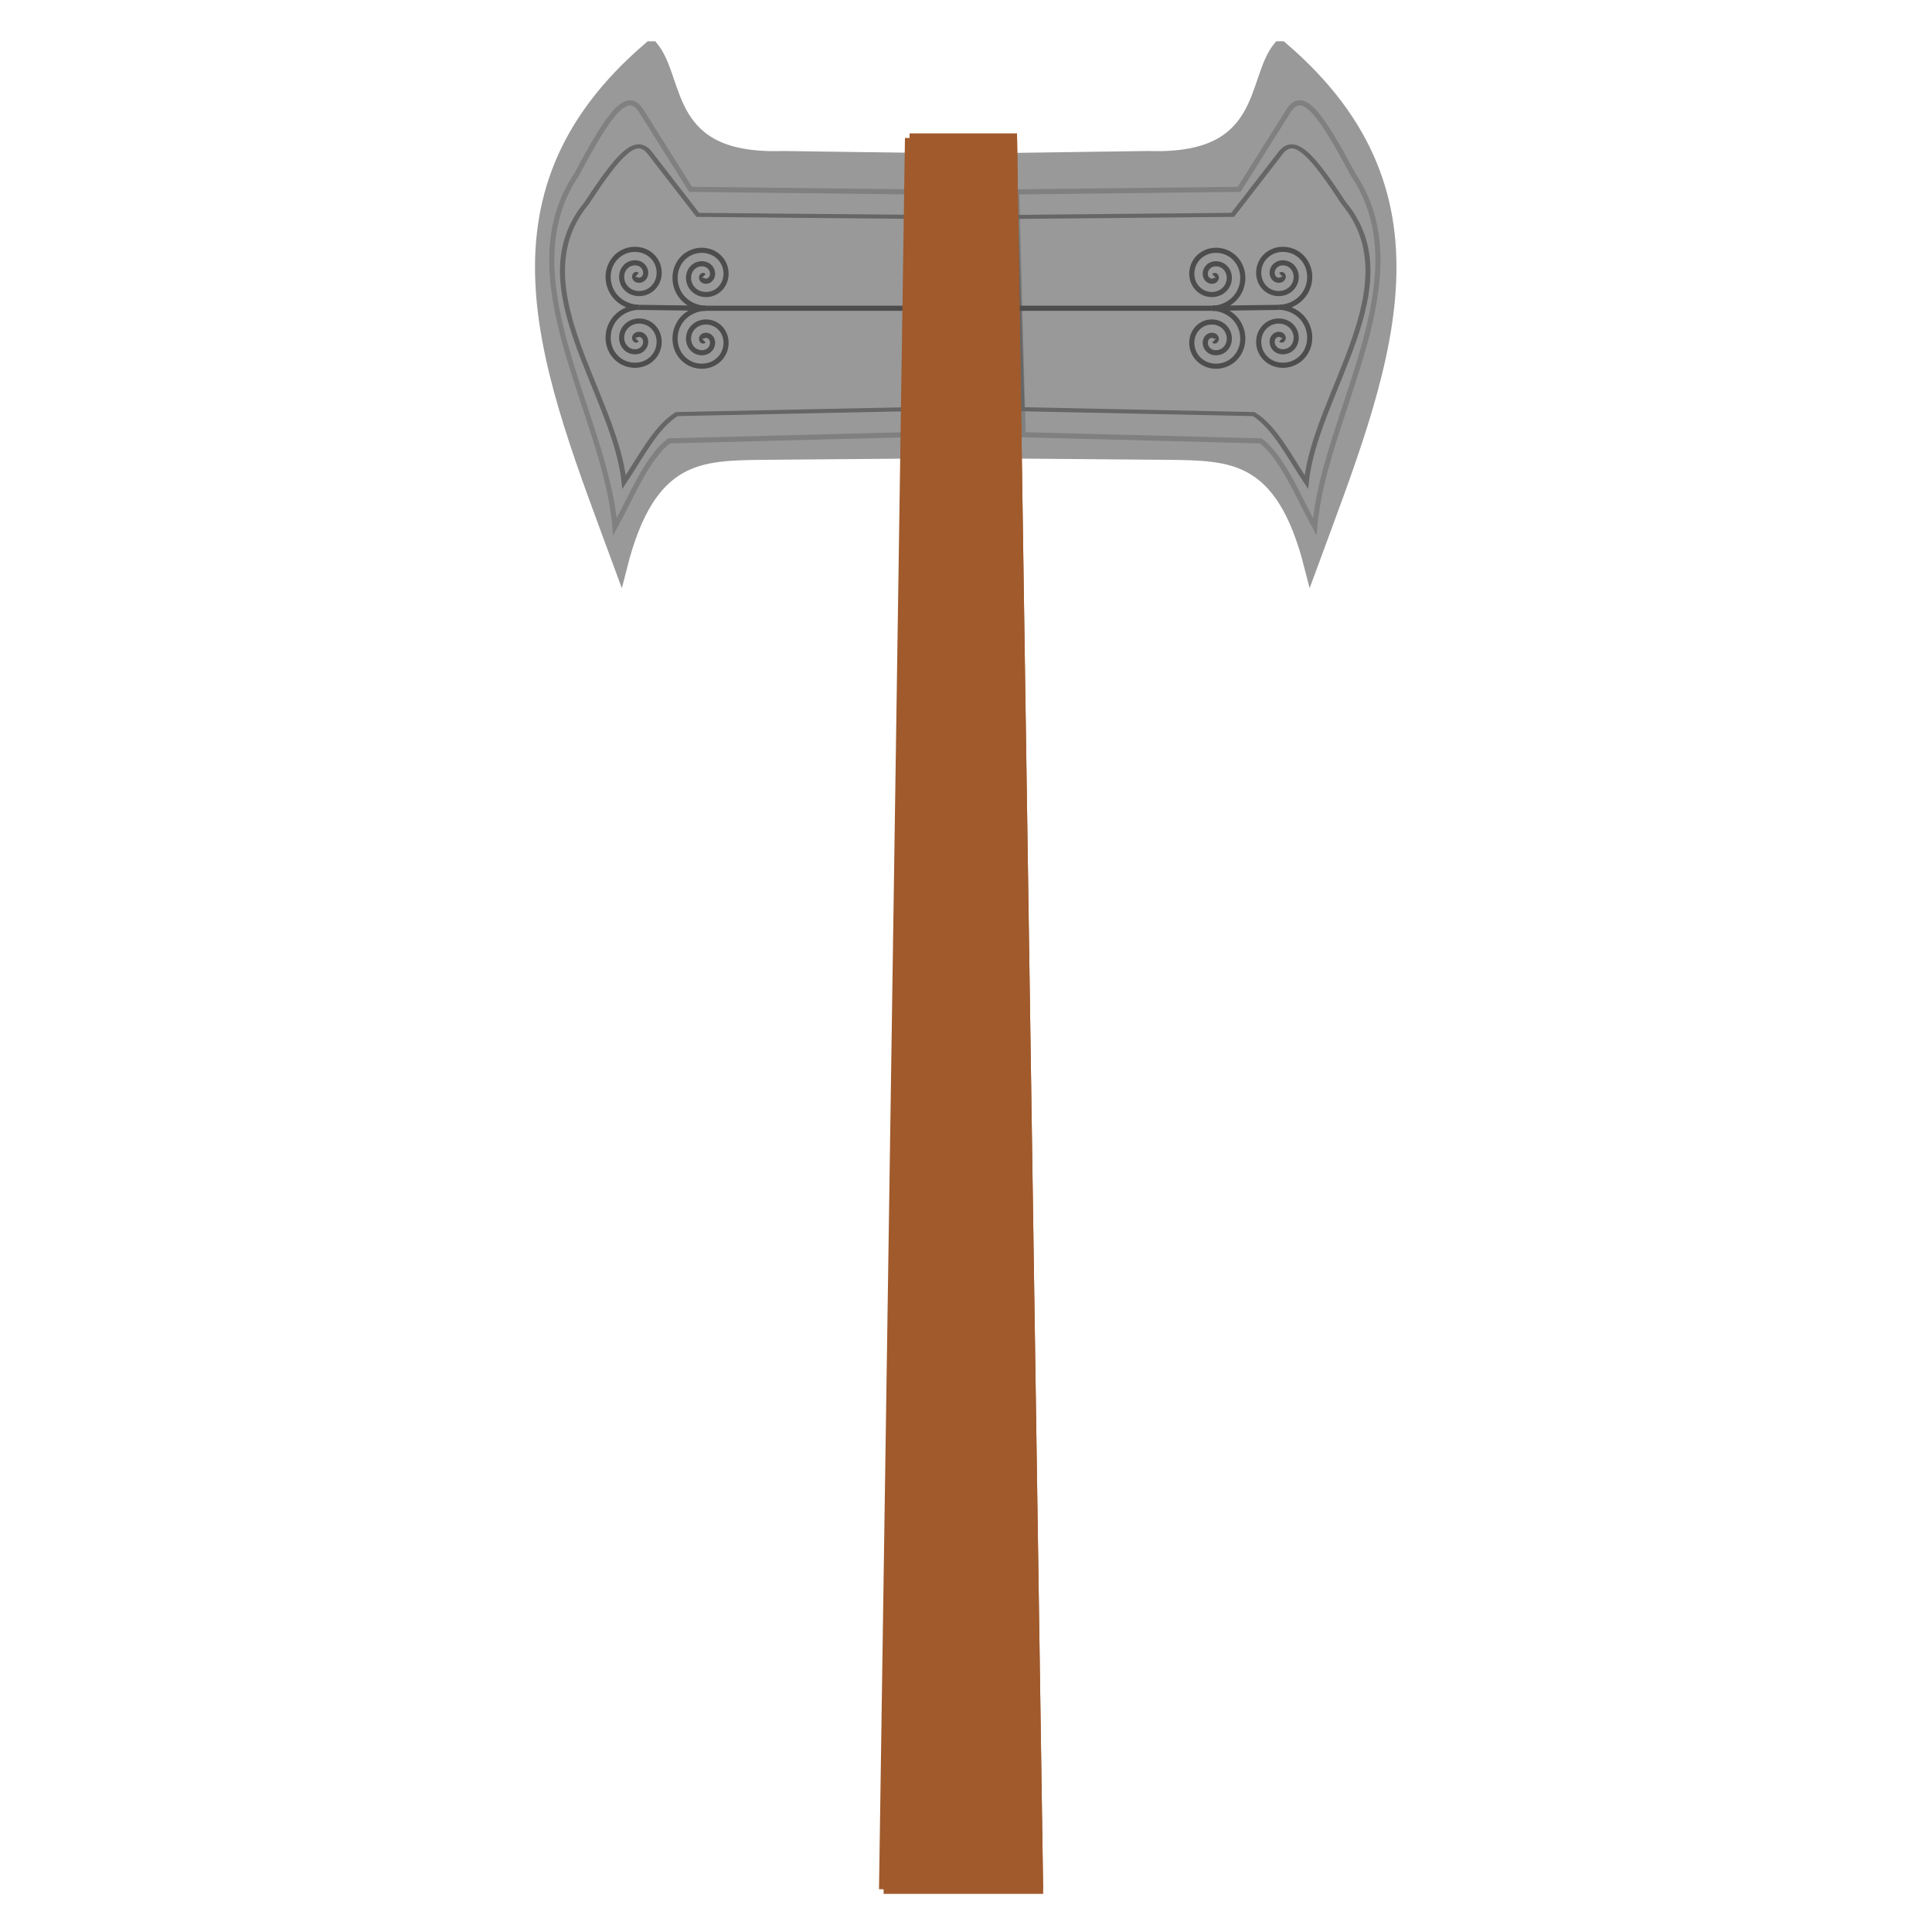 <?xml version="1.0" encoding="UTF-8" standalone="no"?>
<svg
   xmlns:dc="http://purl.org/dc/elements/1.1/"
   xmlns:cc="http://creativecommons.org/ns#"
   xmlns:rdf="http://www.w3.org/1999/02/22-rdf-syntax-ns#"
   xmlns:svg="http://www.w3.org/2000/svg"
   xmlns="http://www.w3.org/2000/svg"
   xmlns:sodipodi="http://sodipodi.sourceforge.net/DTD/sodipodi-0.dtd"
   xmlns:inkscape="http://www.inkscape.org/namespaces/inkscape"
   width="100mm"
   height="100mm"
   viewBox="0 0 100 100"
   version="1.1"
   id="svg8"
   inkscape:version="1.0.2 (e86c870879, 2021-01-15, custom)"
   sodipodi:docname="DoublAx.svg">
  <defs
     id="defs2" />
  <sodipodi:namedview
     id="base"
     pagecolor="#ffffff"
     bordercolor="#666666"
     borderopacity="1.0"
     inkscape:pageopacity="0.0"
     inkscape:pageshadow="2"
     inkscape:zoom="1.4142136"
     inkscape:cx="303.38431"
     inkscape:cy="100.81251"
     inkscape:document-units="mm"
     inkscape:current-layer="g22"
     inkscape:document-rotation="0"
     showgrid="false"
     inkscape:window-width="1920"
     inkscape:window-height="1001"
     inkscape:window-x="-9"
     inkscape:window-y="-9"
     inkscape:window-maximized="1" />
  <g
     inkscape:label="Ebene 1"
     inkscape:groupmode="layer"
     id="layer1">
    <g
       id="g78">
      <g
         id="g22"
         transform="matrix(3.533,0,0,3.533,-79.061,-358.836)">
        <g
           id="g264"
           transform="translate(-1.04,0.576)">
          <g
             id="g152"
             transform="matrix(3.136,0,0,1.935,-71.463,-95.321)">
            <path
               style="fill:#999999;stroke:#999999;stroke-width:0.061px;stroke-linecap:butt;stroke-linejoin:miter;stroke-opacity:1"
               d="m 36.237,101.796 c 0.831,1.15 0.477,2.473 0.142,3.949 -0.131,-0.834 -0.36,-0.836 -0.68,-0.841 l -0.963,-0.013 -0.004,-2.244 0.887,-0.02 c 0.57,0.03 0.484,-0.566 0.617,-0.831 z"
               id="path146"
               sodipodi:nodetypes="cccccccc" />
            <path
               style="fill:#999999;stroke:#999999;stroke-width:0.061px;stroke-linecap:butt;stroke-linejoin:miter;stroke-opacity:1"
               d="m 33.297,101.796 c -0.831,1.15 -0.477,2.473 -0.142,3.949 0.131,-0.834 0.36,-0.836 0.68,-0.841 l 0.963,-0.013 0.004,-2.244 -0.887,-0.02 c -0.57,0.03 -0.484,-0.566 -0.617,-0.831 z"
               id="path148"
               sodipodi:nodetypes="cccccccc" />
          </g>
          <g
             id="g176">
            <path
               style="fill:#999999;stroke:#808080;stroke-width:0.075px;stroke-linecap:butt;stroke-linejoin:miter;stroke-opacity:1"
               d="m 38.314,103.802 3.258,-0.037 0.73,-1.161 c 0.206,-0.302 0.464,0.049 0.938,0.942 1.026,1.517 -0.422,3.51 -0.56,5.162 -0.246,-0.45 -0.475,-1.02 -0.792,-1.258 l -3.48,-0.09 z"
               id="path163"
               sodipodi:nodetypes="cccccccc" />
            <path
               style="fill:#999999;stroke:#808080;stroke-width:0.075px;stroke-linecap:butt;stroke-linejoin:miter;stroke-opacity:1"
               d="m 36.793,103.802 -3.258,-0.037 -0.73,-1.161 c -0.206,-0.302 -0.464,0.049 -0.938,0.942 -1.026,1.517 0.422,3.51 0.56,5.162 0.246,-0.45 0.475,-1.02 0.792,-1.258 l 3.48,-0.09 z"
               id="path172"
               sodipodi:nodetypes="cccccccc" />
          </g>
          <g
             id="g182"
             transform="matrix(0.975,0,0,0.792,0.944,21.957)"
             style="fill:none;stroke:#666666">
            <path
               style="fill:none;stroke:#666666;stroke-width:0.075px;stroke-linecap:butt;stroke-linejoin:miter;stroke-opacity:1"
               d="m 38.314,103.802 3.258,-0.037 0.73,-1.161 c 0.206,-0.302 0.464,0.049 0.938,0.942 1.026,1.517 -0.422,3.51 -0.56,5.162 -0.246,-0.45 -0.475,-1.02 -0.792,-1.258 l -3.48,-0.09 z"
               id="path178"
               sodipodi:nodetypes="cccccccc" />
            <path
               style="fill:none;stroke:#666666;stroke-width:0.075px;stroke-linecap:butt;stroke-linejoin:miter;stroke-opacity:1"
               d="m 36.793,103.802 -3.258,-0.037 -0.73,-1.161 c -0.206,-0.302 -0.464,0.049 -0.938,0.942 -1.026,1.517 0.422,3.51 0.56,5.162 0.246,-0.45 0.475,-1.02 0.792,-1.258 l 3.48,-0.09 z"
               id="path180"
               sodipodi:nodetypes="cccccccc" />
          </g>
          <g
             id="g234"
             style="fill:none;stroke:#4d4d4d">
            <g
               id="g218"
               transform="matrix(-1,0,0,1,74.933,0)"
               style="fill:none;stroke:#4d4d4d">
              <path
                 style="fill:none;stroke:#4d4d4d;stroke-width:0.075px;stroke-linecap:butt;stroke-linejoin:miter;stroke-opacity:1"
                 d="M 36.652,105.507 H 33.753"
                 id="path206" />
              <path
                 sodipodi:type="spiral"
                 style="fill:none;fill-rule:evenodd;stroke:#4d4d4d;stroke-width:0.075"
                 id="path208"
                 sodipodi:cx="33.730015"
                 sodipodi:cy="105.98157"
                 sodipodi:expansion="1"
                 sodipodi:revolution="2.3779006"
                 sodipodi:radius="0.47555333"
                 sodipodi:argument="-22.747189"
                 sodipodi:t0="0"
                 d="m 33.73,105.982 c -0.022,0.021 -0.039,-0.019 -0.034,-0.036 0.012,-0.046 0.072,-0.052 0.107,-0.032 0.064,0.035 0.069,0.122 0.03,0.178 -0.056,0.082 -0.174,0.086 -0.248,0.028 -0.1,-0.077 -0.103,-0.225 -0.026,-0.319 0.097,-0.118 0.277,-0.121 0.39,-0.024 0.137,0.117 0.138,0.329 0.022,0.46 -0.137,0.155 -0.381,0.156 -0.531,0.02 -0.174,-0.157 -0.173,-0.433 -0.018,-0.602 0.085,-0.092 0.206,-0.145 0.331,-0.148" />
              <path
                 sodipodi:type="spiral"
                 style="fill:none;fill-rule:evenodd;stroke:#4d4d4d;stroke-width:0.075"
                 id="path210"
                 sodipodi:cx="33.730015"
                 sodipodi:cy="-105.03153"
                 sodipodi:expansion="1"
                 sodipodi:revolution="2.3779006"
                 sodipodi:radius="0.47555333"
                 sodipodi:argument="-22.747189"
                 sodipodi:t0="0"
                 d="m 33.73,-105.032 c -0.022,0.021 -0.039,-0.019 -0.034,-0.036 0.012,-0.046 0.072,-0.052 0.107,-0.032 0.064,0.035 0.069,0.122 0.03,0.178 -0.056,0.082 -0.174,0.086 -0.248,0.028 -0.1,-0.077 -0.103,-0.225 -0.026,-0.319 0.097,-0.118 0.277,-0.121 0.39,-0.024 0.137,0.117 0.138,0.329 0.022,0.46 -0.137,0.155 -0.381,0.156 -0.531,0.02 -0.174,-0.157 -0.173,-0.433 -0.018,-0.602 0.085,-0.092 0.206,-0.145 0.331,-0.148"
                 transform="scale(1,-1)" />
              <path
                 style="fill:none;stroke:#4d4d4d;stroke-width:0.075px;stroke-linecap:butt;stroke-linejoin:miter;stroke-opacity:1"
                 d="m 33.753,105.507 -0.98,-0.013"
                 id="path212" />
              <path
                 sodipodi:type="spiral"
                 style="fill:none;fill-rule:evenodd;stroke:#4d4d4d;stroke-width:0.075"
                 id="path214"
                 sodipodi:cx="32.750275"
                 sodipodi:cy="-105.01833"
                 sodipodi:expansion="1"
                 sodipodi:revolution="2.3779006"
                 sodipodi:radius="0.47555333"
                 sodipodi:argument="-22.747189"
                 sodipodi:t0="0"
                 d="m 32.75,-105.018 c -0.022,0.021 -0.039,-0.019 -0.034,-0.036 0.012,-0.046 0.072,-0.052 0.107,-0.032 0.064,0.035 0.069,0.122 0.03,0.178 -0.056,0.082 -0.174,0.086 -0.248,0.028 -0.1,-0.077 -0.103,-0.225 -0.026,-0.319 0.097,-0.118 0.277,-0.121 0.39,-0.024 0.137,0.117 0.138,0.329 0.022,0.46 -0.137,0.155 -0.381,0.156 -0.531,0.02 -0.174,-0.157 -0.174,-0.433 -0.018,-0.602 0.085,-0.092 0.206,-0.145 0.331,-0.148"
                 transform="scale(1,-1)" />
              <path
                 sodipodi:type="spiral"
                 style="fill:none;fill-rule:evenodd;stroke:#4d4d4d;stroke-width:0.075"
                 id="path216"
                 sodipodi:cx="32.750275"
                 sodipodi:cy="105.96837"
                 sodipodi:expansion="1"
                 sodipodi:revolution="2.3779006"
                 sodipodi:radius="0.47555333"
                 sodipodi:argument="-22.747189"
                 sodipodi:t0="0"
                 d="m 32.75,105.968 c -0.022,0.021 -0.039,-0.019 -0.034,-0.036 0.012,-0.046 0.072,-0.052 0.107,-0.032 0.064,0.035 0.069,0.122 0.03,0.178 -0.056,0.082 -0.174,0.086 -0.248,0.028 -0.1,-0.077 -0.103,-0.225 -0.026,-0.319 0.097,-0.118 0.277,-0.121 0.39,-0.024 0.137,0.117 0.138,0.329 0.022,0.46 -0.137,0.155 -0.381,0.156 -0.531,0.02 -0.174,-0.157 -0.174,-0.433 -0.018,-0.602 0.085,-0.092 0.206,-0.145 0.331,-0.148" />
            </g>
            <g
               id="g204"
               style="fill:none;stroke:#4d4d4d">
              <path
                 style="fill:none;stroke:#4d4d4d;stroke-width:0.075px;stroke-linecap:butt;stroke-linejoin:miter;stroke-opacity:1"
                 d="M 36.652,105.507 H 33.753"
                 id="path184" />
              <path
                 sodipodi:type="spiral"
                 style="fill:none;fill-rule:evenodd;stroke:#4d4d4d;stroke-width:0.075"
                 id="path188"
                 sodipodi:cx="33.730015"
                 sodipodi:cy="105.98157"
                 sodipodi:expansion="1"
                 sodipodi:revolution="2.3779006"
                 sodipodi:radius="0.47555333"
                 sodipodi:argument="-22.747189"
                 sodipodi:t0="0"
                 d="m 33.73,105.982 c -0.022,0.021 -0.039,-0.019 -0.034,-0.036 0.012,-0.046 0.072,-0.052 0.107,-0.032 0.064,0.035 0.069,0.122 0.03,0.178 -0.056,0.082 -0.174,0.086 -0.248,0.028 -0.1,-0.077 -0.103,-0.225 -0.026,-0.319 0.097,-0.118 0.277,-0.121 0.39,-0.024 0.137,0.117 0.138,0.329 0.022,0.46 -0.137,0.155 -0.381,0.156 -0.531,0.02 -0.174,-0.157 -0.173,-0.433 -0.018,-0.602 0.085,-0.092 0.206,-0.145 0.331,-0.148" />
              <path
                 sodipodi:type="spiral"
                 style="fill:none;fill-rule:evenodd;stroke:#4d4d4d;stroke-width:0.075"
                 id="path190"
                 sodipodi:cx="33.730015"
                 sodipodi:cy="-105.03153"
                 sodipodi:expansion="1"
                 sodipodi:revolution="2.3779006"
                 sodipodi:radius="0.47555333"
                 sodipodi:argument="-22.747189"
                 sodipodi:t0="0"
                 d="m 33.73,-105.032 c -0.022,0.021 -0.039,-0.019 -0.034,-0.036 0.012,-0.046 0.072,-0.052 0.107,-0.032 0.064,0.035 0.069,0.122 0.03,0.178 -0.056,0.082 -0.174,0.086 -0.248,0.028 -0.1,-0.077 -0.103,-0.225 -0.026,-0.319 0.097,-0.118 0.277,-0.121 0.39,-0.024 0.137,0.117 0.138,0.329 0.022,0.46 -0.137,0.155 -0.381,0.156 -0.531,0.02 -0.174,-0.157 -0.173,-0.433 -0.018,-0.602 0.085,-0.092 0.206,-0.145 0.331,-0.148"
                 transform="scale(1,-1)" />
              <path
                 style="fill:none;stroke:#4d4d4d;stroke-width:0.075px;stroke-linecap:butt;stroke-linejoin:miter;stroke-opacity:1"
                 d="m 33.753,105.507 -0.98,-0.013"
                 id="path192" />
              <path
                 sodipodi:type="spiral"
                 style="fill:none;fill-rule:evenodd;stroke:#4d4d4d;stroke-width:0.075"
                 id="path194"
                 sodipodi:cx="32.750275"
                 sodipodi:cy="-105.01833"
                 sodipodi:expansion="1"
                 sodipodi:revolution="2.3779006"
                 sodipodi:radius="0.47555333"
                 sodipodi:argument="-22.747189"
                 sodipodi:t0="0"
                 d="m 32.75,-105.018 c -0.022,0.021 -0.039,-0.019 -0.034,-0.036 0.012,-0.046 0.072,-0.052 0.107,-0.032 0.064,0.035 0.069,0.122 0.03,0.178 -0.056,0.082 -0.174,0.086 -0.248,0.028 -0.1,-0.077 -0.103,-0.225 -0.026,-0.319 0.097,-0.118 0.277,-0.121 0.39,-0.024 0.137,0.117 0.138,0.329 0.022,0.46 -0.137,0.155 -0.381,0.156 -0.531,0.02 -0.174,-0.157 -0.174,-0.433 -0.018,-0.602 0.085,-0.092 0.206,-0.145 0.331,-0.148"
                 transform="scale(1,-1)" />
              <path
                 sodipodi:type="spiral"
                 style="fill:none;fill-rule:evenodd;stroke:#4d4d4d;stroke-width:0.075"
                 id="path196"
                 sodipodi:cx="32.750275"
                 sodipodi:cy="105.96837"
                 sodipodi:expansion="1"
                 sodipodi:revolution="2.3779006"
                 sodipodi:radius="0.47555333"
                 sodipodi:argument="-22.747189"
                 sodipodi:t0="0"
                 d="m 32.75,105.968 c -0.022,0.021 -0.039,-0.019 -0.034,-0.036 0.012,-0.046 0.072,-0.052 0.107,-0.032 0.064,0.035 0.069,0.122 0.03,0.178 -0.056,0.082 -0.174,0.086 -0.248,0.028 -0.1,-0.077 -0.103,-0.225 -0.026,-0.319 0.097,-0.118 0.277,-0.121 0.39,-0.024 0.137,0.117 0.138,0.329 0.022,0.46 -0.137,0.155 -0.381,0.156 -0.531,0.02 -0.174,-0.157 -0.174,-0.433 -0.018,-0.602 0.085,-0.092 0.206,-0.145 0.331,-0.148" />
            </g>
          </g>
          <g
             id="g144"
             style="fill:#a05a2c;stroke:#a05a2c"
             transform="matrix(1.801,0,0,1.801,-25.022,-81.354)">
            <path
               style="fill:#a05a2c;stroke:#a05a2c;stroke-width:0.075px;stroke-linecap:butt;stroke-linejoin:miter;stroke-opacity:1"
               d="M 34.295,102.369 34.084,116.615"
               id="path135" />
            <path
               style="fill:#a05a2c;stroke:#a05a2c;stroke-width:0.075px;stroke-linecap:butt;stroke-linejoin:miter;stroke-opacity:1"
               d="m 35.132,102.369 0.212,14.246"
               id="path137" />
            <path
               style="fill:#a05a2c;stroke:#a05a2c;stroke-width:0.075px;stroke-linecap:butt;stroke-linejoin:miter;stroke-opacity:1"
               d="m 34.084,116.615 h 1.26 l -0.212,-14.246 h -0.837"
               id="path139" />
          </g>
        </g>
      </g>
    </g>
  </g>
</svg>
